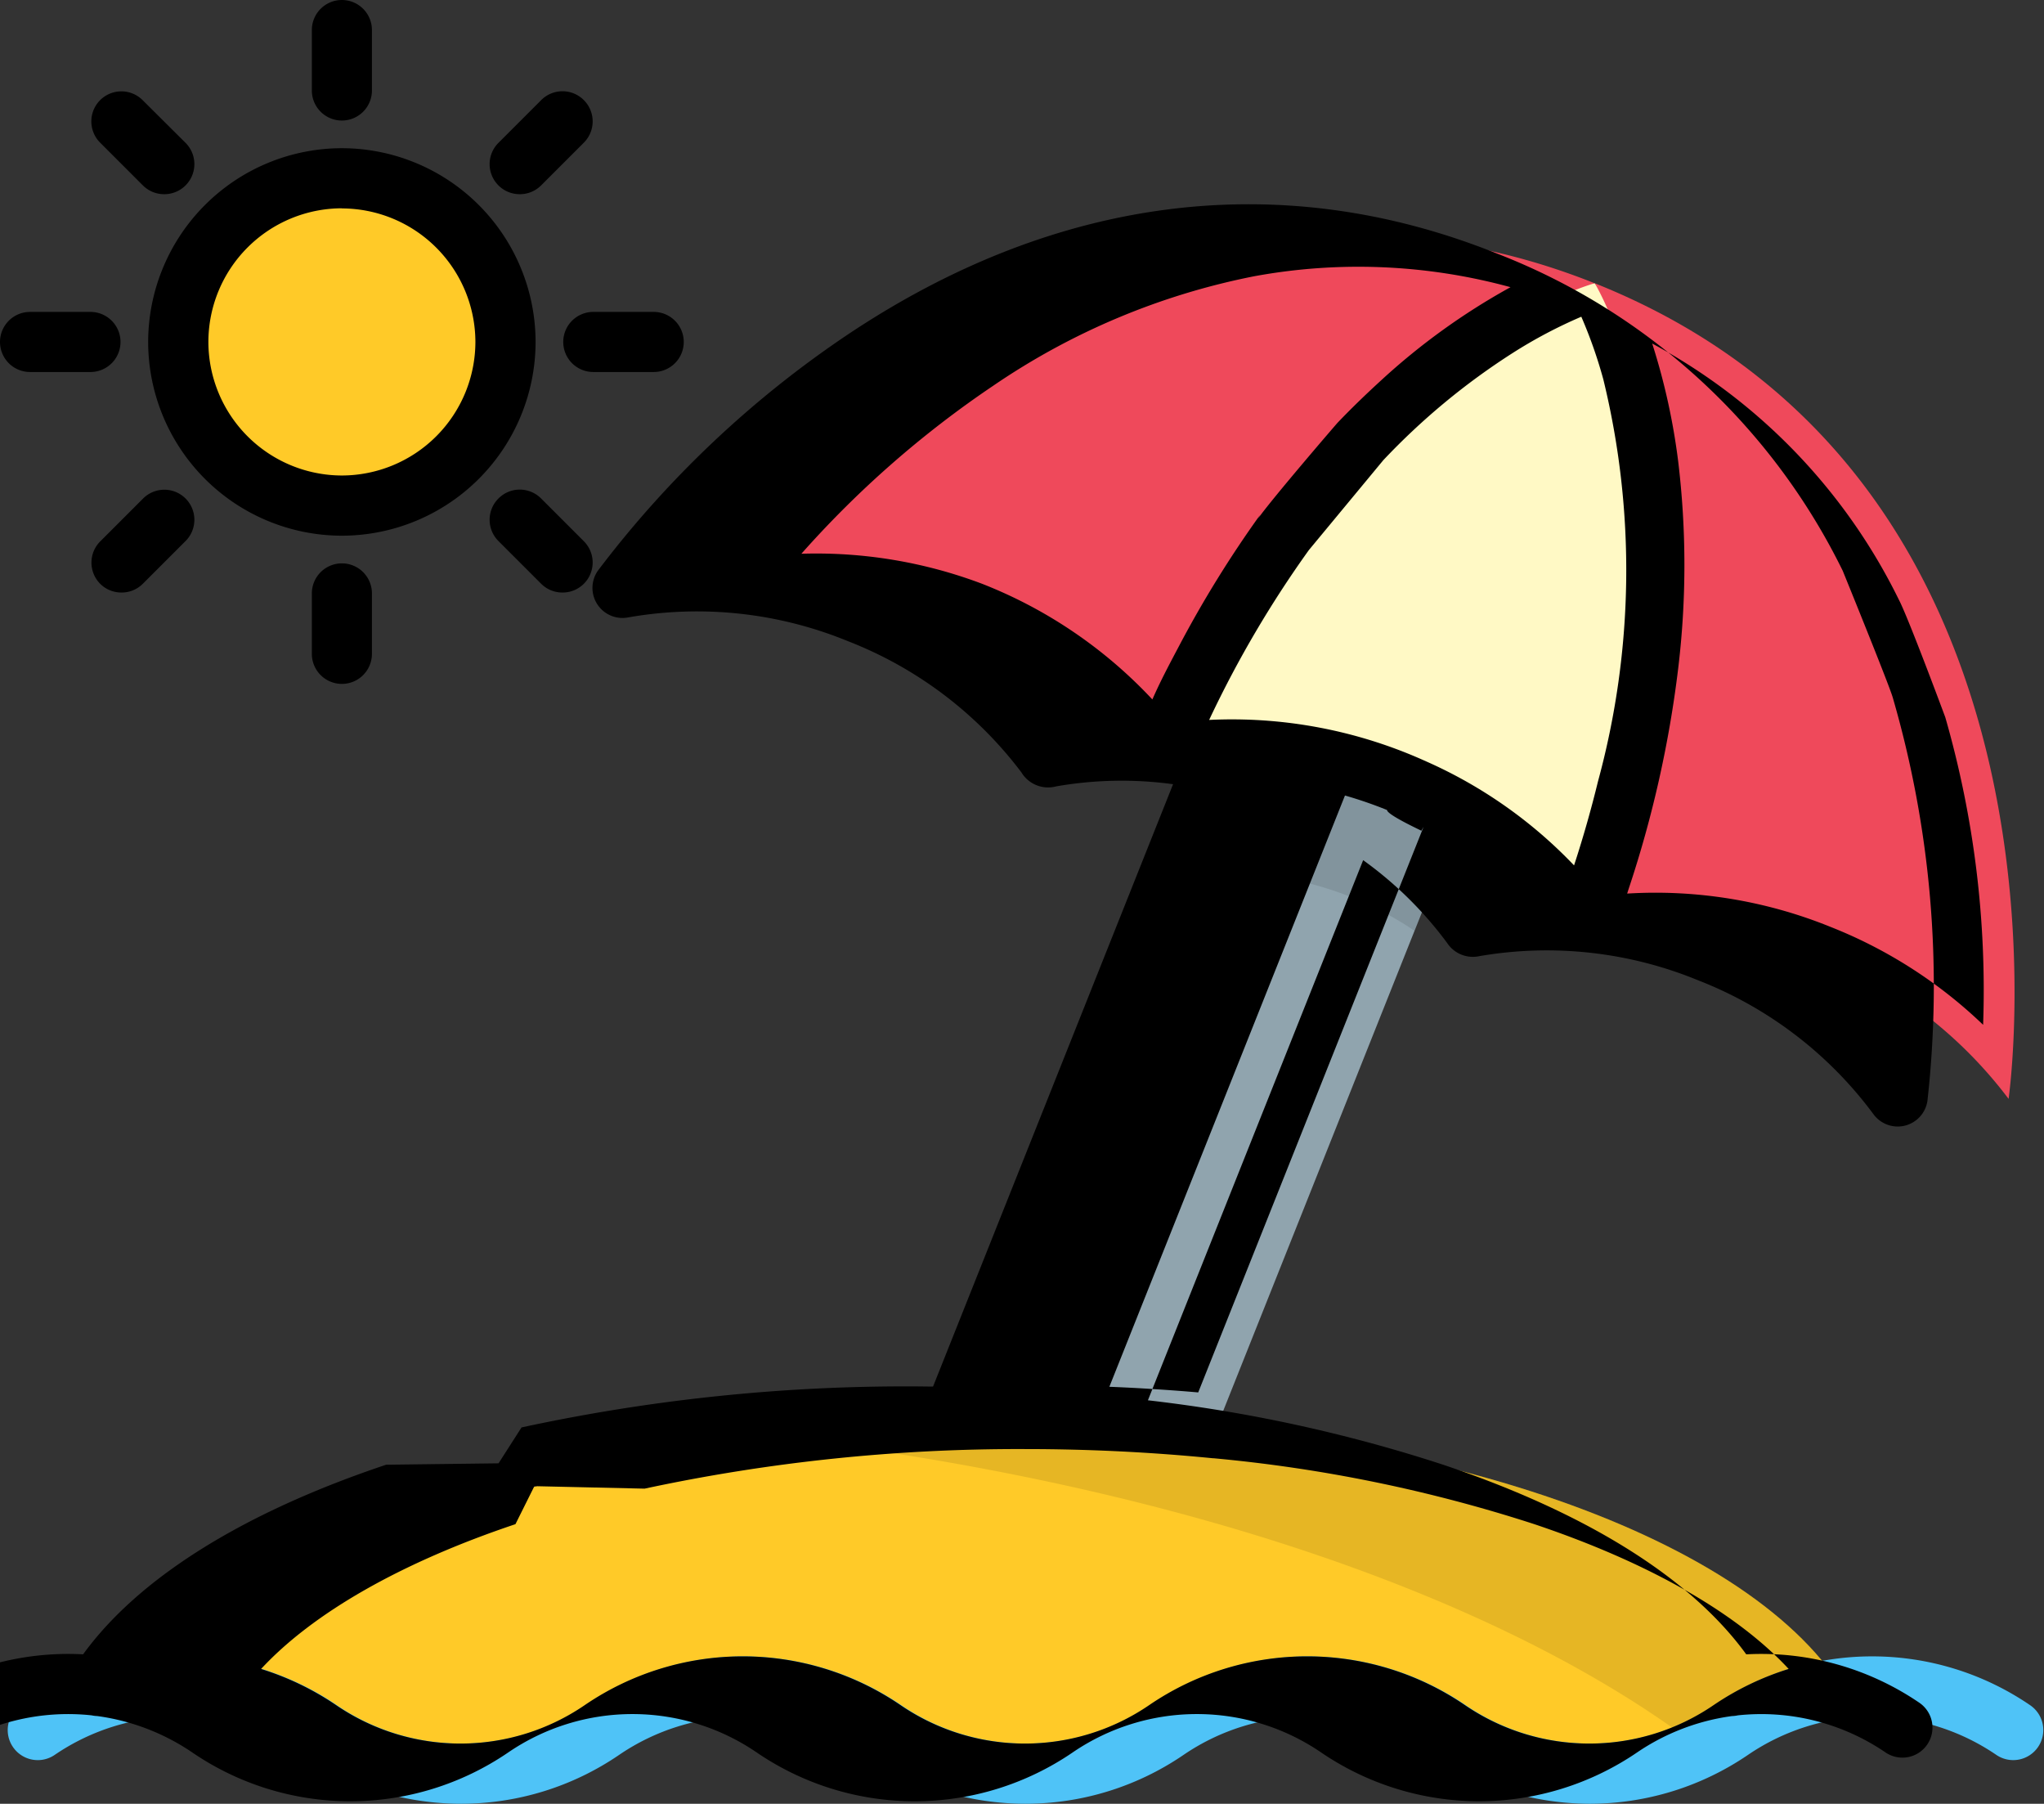 <svg id="hr-leave" xmlns="http://www.w3.org/2000/svg" width="76.549" height="67.538" viewBox="0 0 76.549 67.538">
  <rect x="0" y="0" width="76.549" height="67.538" fill="#333333" stroke="none"/>
  <path id="Path_1560" data-name="Path 1560" d="M-10.646,996.6,2.6,963.373a2.71,2.71,0,0,1,5.035,2.007L-5.015,997.114Z" transform="translate(48.806 -939.223)" fill="#90a4ae"/>
  <path id="Path_1561" data-name="Path 1561" d="M10.893,986.469l0-.009h0Z" transform="translate(32.487 -958.008)" fill="#fff9c5"/>
  <path id="Path_1562" data-name="Path 1562" d="M36.679,961.859a2.71,2.71,0,0,0-3.521,1.514l-3.468,8.7a12.559,12.559,0,0,1,5.036,2l3.467-8.7A2.71,2.71,0,0,0,36.679,961.859Z" transform="translate(18.245 -939.223)" opacity="0.1" style="isolation: isolate"/>
  <path id="Path_1563" data-name="Path 1563" d="M27.233,912.818l-9.993,1.074-6.347,7.392v9.381l0,0v0a16.064,16.064,0,0,1,8.845.946,16.078,16.078,0,0,1,7.039,5.354l.029.053,5.221-5.169.582-12.9Z" transform="translate(32.487 -902.214)" fill="#fff9c5"/>
  <path id="Path_1564" data-name="Path 1564" d="M-74.657,1098.382c-3.637-5.813-15.953-10.091-30.588-10.091s-26.95,4.278-30.588,10.09h2.043l4.434,2.844,4.662.507,3.286-1.9,5.216-1.9,2.8.76,5.954,3.041,3.927-.634,5.068-1.891,3.674-1.15,4.687,1.15,3.8,2.524,6.081-.76Z" transform="translate(143.652 -1035.159)" fill="#ffca28"/>
  <path id="Path_1565" data-name="Path 1565" d="M-14.317,1100.773l5.116-2.391c-3.637-5.813-15.953-10.091-30.588-10.091a71,71,0,0,0-9.649.645C-34.34,1090.668-21.714,1095.01-14.317,1100.773Z" transform="translate(78.195 -1035.159)" opacity="0.1" style="isolation: isolate"/>
  <path id="Path_1566" data-name="Path 1566" d="M-91.16,1126.788a10.487,10.487,0,0,0-11.832,0,8.248,8.248,0,0,1-9.306,0,10.487,10.487,0,0,0-11.832,0,8.249,8.249,0,0,1-9.306,0,10.487,10.487,0,0,0-11.832,0,8.249,8.249,0,0,1-9.306,0,10.487,10.487,0,0,0-11.832,0,1.125,1.125,0,0,0-.3,1.563,1.125,1.125,0,0,0,1.563.3,8.248,8.248,0,0,1,9.306,0,10.488,10.488,0,0,0,11.832,0,8.248,8.248,0,0,1,9.306,0,10.488,10.488,0,0,0,11.832,0,8.248,8.248,0,0,1,9.306,0,10.523,10.523,0,0,0,5.916,1.828,10.522,10.522,0,0,0,5.916-1.828,8.249,8.249,0,0,1,9.306,0,1.125,1.125,0,0,0,1.562-.3A1.125,1.125,0,0,0-91.16,1126.788Z" transform="translate(167.189 -1062.941)" fill="#4fc3f7"/>
  <g id="Group_1027" data-name="Group 1027" transform="translate(27.461 8.854)">
    <path id="Path_1567" data-name="Path 1567" d="M-38.871,925.192a16.072,16.072,0,0,0-7.071-5.4,16.066,16.066,0,0,0-8.849-.945s13.454-19,32.26-11.5c0,0-9.862,2.638-16.34,17.858Z" transform="translate(54.791 -905.595)" fill="#ef495b"/>
    <path id="Path_1568" data-name="Path 1568" d="M76.576,937.011a16.515,16.515,0,0,1,15.919,6.347s3.3-23.045-15.5-30.54c0,0,5.344,8.7-.423,24.2Z" transform="translate(-44.733 -911.067)" fill="#ef495b"/>
  </g>
  <circle id="Ellipse_475" data-name="Ellipse 475" cx="6.13" cy="6.13" r="6.13" transform="translate(6.7 6.675)" fill="#ffca28"/>
  <path id="Path_1569" data-name="Path 1569" d="M-145.2,899.214a7.262,7.262,0,0,0,7.254,7.254,7.263,7.263,0,0,0,7.255-7.254,7.263,7.263,0,0,0-7.255-7.255A7.263,7.263,0,0,0-145.2,899.214Zm7.255-5a5.01,5.01,0,0,1,5,5,5.01,5.01,0,0,1-5,5,5.01,5.01,0,0,1-5-5A5.01,5.01,0,0,1-137.945,894.209Z" transform="translate(150.749 -886.41)"/>
  <path id="Path_1570" data-name="Path 1570" d="M-117.659,872.451v-2.263a1.125,1.125,0,0,0-1.125-1.125,1.125,1.125,0,0,0-1.125,1.125v2.263a1.125,1.125,0,0,0,1.125,1.125A1.125,1.125,0,0,0-117.659,872.451Z" transform="translate(131.588 -869.063)"/>
  <path id="Path_1571" data-name="Path 1571" d="M-90.51,883.506l-1.6,1.6a1.125,1.125,0,0,0,0,1.591,1.122,1.122,0,0,0,.8.33,1.122,1.122,0,0,0,.8-.33l1.6-1.6a1.125,1.125,0,0,0,0-1.591A1.126,1.126,0,0,0-90.51,883.506Z" transform="translate(110.776 -879.756)"/>
  <path id="Path_1572" data-name="Path 1572" d="M-77.673,919.5a1.125,1.125,0,0,0,1.125-1.125,1.125,1.125,0,0,0-1.125-1.125h-2.263a1.125,1.125,0,0,0-1.125,1.125,1.125,1.125,0,0,0,1.125,1.125Z" transform="translate(102.155 -905.571)"/>
  <path id="Path_1573" data-name="Path 1573" d="M-92.11,945.05a1.125,1.125,0,0,0,0,1.591l1.6,1.6a1.122,1.122,0,0,0,.8.329,1.122,1.122,0,0,0,.8-.329,1.125,1.125,0,0,0,0-1.591l-1.6-1.6A1.125,1.125,0,0,0-92.11,945.05Z" transform="translate(110.776 -926.384)"/>
  <path id="Path_1574" data-name="Path 1574" d="M-119.909,957.223v2.263a1.125,1.125,0,0,0,1.125,1.125,1.125,1.125,0,0,0,1.125-1.125v-2.263a1.125,1.125,0,0,0-1.125-1.125A1.125,1.125,0,0,0-119.909,957.223Z" transform="translate(131.588 -935.004)"/>
  <path id="Path_1575" data-name="Path 1575" d="M-153.653,948.241a1.122,1.122,0,0,0,.8.329,1.122,1.122,0,0,0,.8-.329l1.6-1.6a1.125,1.125,0,0,0,0-1.591,1.125,1.125,0,0,0-1.591,0l-1.6,1.6A1.125,1.125,0,0,0-153.653,948.241Z" transform="translate(157.403 -926.384)"/>
  <path id="Path_1576" data-name="Path 1576" d="M-166.971,919.5h2.263a1.125,1.125,0,0,0,1.125-1.125,1.125,1.125,0,0,0-1.125-1.125h-2.263a1.125,1.125,0,0,0-1.125,1.125A1.125,1.125,0,0,0-166.971,919.5Z" transform="translate(168.096 -905.571)"/>
  <path id="Path_1577" data-name="Path 1577" d="M-152.062,883.506a1.125,1.125,0,0,0-1.591,0,1.125,1.125,0,0,0,0,1.591l1.6,1.6a1.122,1.122,0,0,0,.8.33,1.121,1.121,0,0,0,.8-.33,1.125,1.125,0,0,0,0-1.591Z" transform="translate(157.403 -879.756)"/>
  <path id="Path_1578" data-name="Path 1578" d="M-94.417,920.123A36.959,36.959,0,0,1-93,931.638a17.573,17.573,0,0,0-5.731-3.673,17.427,17.427,0,0,0-7.6-1.241c.019-.058.036-.115.055-.173a42.032,42.032,0,0,0,1.857-8.263,32.386,32.386,0,0,0,0-7.738,24.394,24.394,0,0,0-.964-4.389l-.01-.032a21.79,21.79,0,0,1,9.247,9.611C-95.788,916.43-94.417,920.123-94.417,920.123Zm-52.839,28.789,4.127.093a66.84,66.84,0,0,1,14.242-1.482c2.347,0,4.695.112,7.03.343h.025a55.253,55.253,0,0,1,12.006,2.463c4.289,1.436,7.6,3.329,9.543,5.427a10.623,10.623,0,0,0-2.813,1.356,8.249,8.249,0,0,1-9.306,0,10.487,10.487,0,0,0-11.832,0,8.248,8.248,0,0,1-9.306,0,10.488,10.488,0,0,0-11.832,0,8.248,8.248,0,0,1-9.306,0,10.615,10.615,0,0,0-2.813-1.356c1.941-2.095,5.246-3.986,9.526-5.421Zm-1.342-.855-4.209.052c-5.377,1.8-9.28,4.248-11.35,7.1a10.512,10.512,0,0,0-6.48,1.811,1.125,1.125,0,0,0-.3,1.563,1.125,1.125,0,0,0,1.563.3,8.259,8.259,0,0,1,5.535-1.39,1.114,1.114,0,0,0,.207.026,8.3,8.3,0,0,1,3.564,1.364,10.488,10.488,0,0,0,11.832,0,8.248,8.248,0,0,1,9.306,0,10.487,10.487,0,0,0,11.832,0,8.248,8.248,0,0,1,9.306,0,10.524,10.524,0,0,0,5.916,1.828,10.524,10.524,0,0,0,5.916-1.828,8.3,8.3,0,0,1,3.556-1.363,1.123,1.123,0,0,0,.22-.027,8.258,8.258,0,0,1,5.53,1.39,1.125,1.125,0,0,0,1.563-.3,1.125,1.125,0,0,0-.3-1.563,10.511,10.511,0,0,0-6.48-1.811c-2.072-2.854-5.982-5.3-11.367-7.105a56.262,56.262,0,0,0-11.041-2.407l8.061-20.224a14.23,14.23,0,0,1,3.145,3.1,1.153,1.153,0,0,0,1.217.492,14.894,14.894,0,0,1,8.167.9,14.882,14.882,0,0,1,6.58,5.017,1.125,1.125,0,0,0,.91.464,1.129,1.129,0,0,0,.271-.033,1.126,1.126,0,0,0,.843-.933,38.723,38.723,0,0,0-1.3-15.1c-.15-.513-1.873-4.743-1.873-4.743a24.147,24.147,0,0,0-13.024-11.907c-8.048-3.207-16.424-2.152-24.221,3.051a38.871,38.871,0,0,0-9.371,8.848,1.125,1.125,0,0,0-.03,1.256,1.124,1.124,0,0,0,1.153.5,14.882,14.882,0,0,1,8.227.884,14.9,14.9,0,0,1,6.51,4.921,1.167,1.167,0,0,0,1.3.52,14.241,14.241,0,0,1,4.377-.081l-8.989,22.554c-.227,0-.453-.006-.681-.006a68.133,68.133,0,0,0-14.73,1.536Zm33.134-37.56a25.623,25.623,0,0,1,4.848-4.015,17.824,17.824,0,0,1,2.568-1.357,17.393,17.393,0,0,1,.826,2.352,30.107,30.107,0,0,1-.2,15.042q-.384,1.574-.887,3.117l-.011.032a17.339,17.339,0,0,0-5.54-3.894l-.087-.039a17.605,17.605,0,0,0-8.039-1.513l.036-.076a40.446,40.446,0,0,1,3.7-6.285Zm-4.61,2.044a41.891,41.891,0,0,0-3.076,4.983c-.33.624-.665,1.255-.948,1.9l-.015.031a17.423,17.423,0,0,0-6.372-4.329A17.586,17.586,0,0,0-137.257,914a37.9,37.9,0,0,1,7.182-6.289,26.35,26.35,0,0,1,9.77-4.1,21.592,21.592,0,0,1,9.606.408l-.04.022a24.86,24.86,0,0,0-4.786,3.448c-.567.518-1.121,1.051-1.652,1.607C-117.176,909.091-119.623,911.928-120.158,912.687Zm6.119,11.684-8.44,21.177q-.782-.068-1.575-.118c-.584-.04-1.169-.07-1.753-.093l8.824-22.139a15.764,15.764,0,0,1,1.575.543C-115.325,923.774-114.036,924.365-114.039,924.371Z" transform="translate(167.269 -893.266)"/>
</svg>
